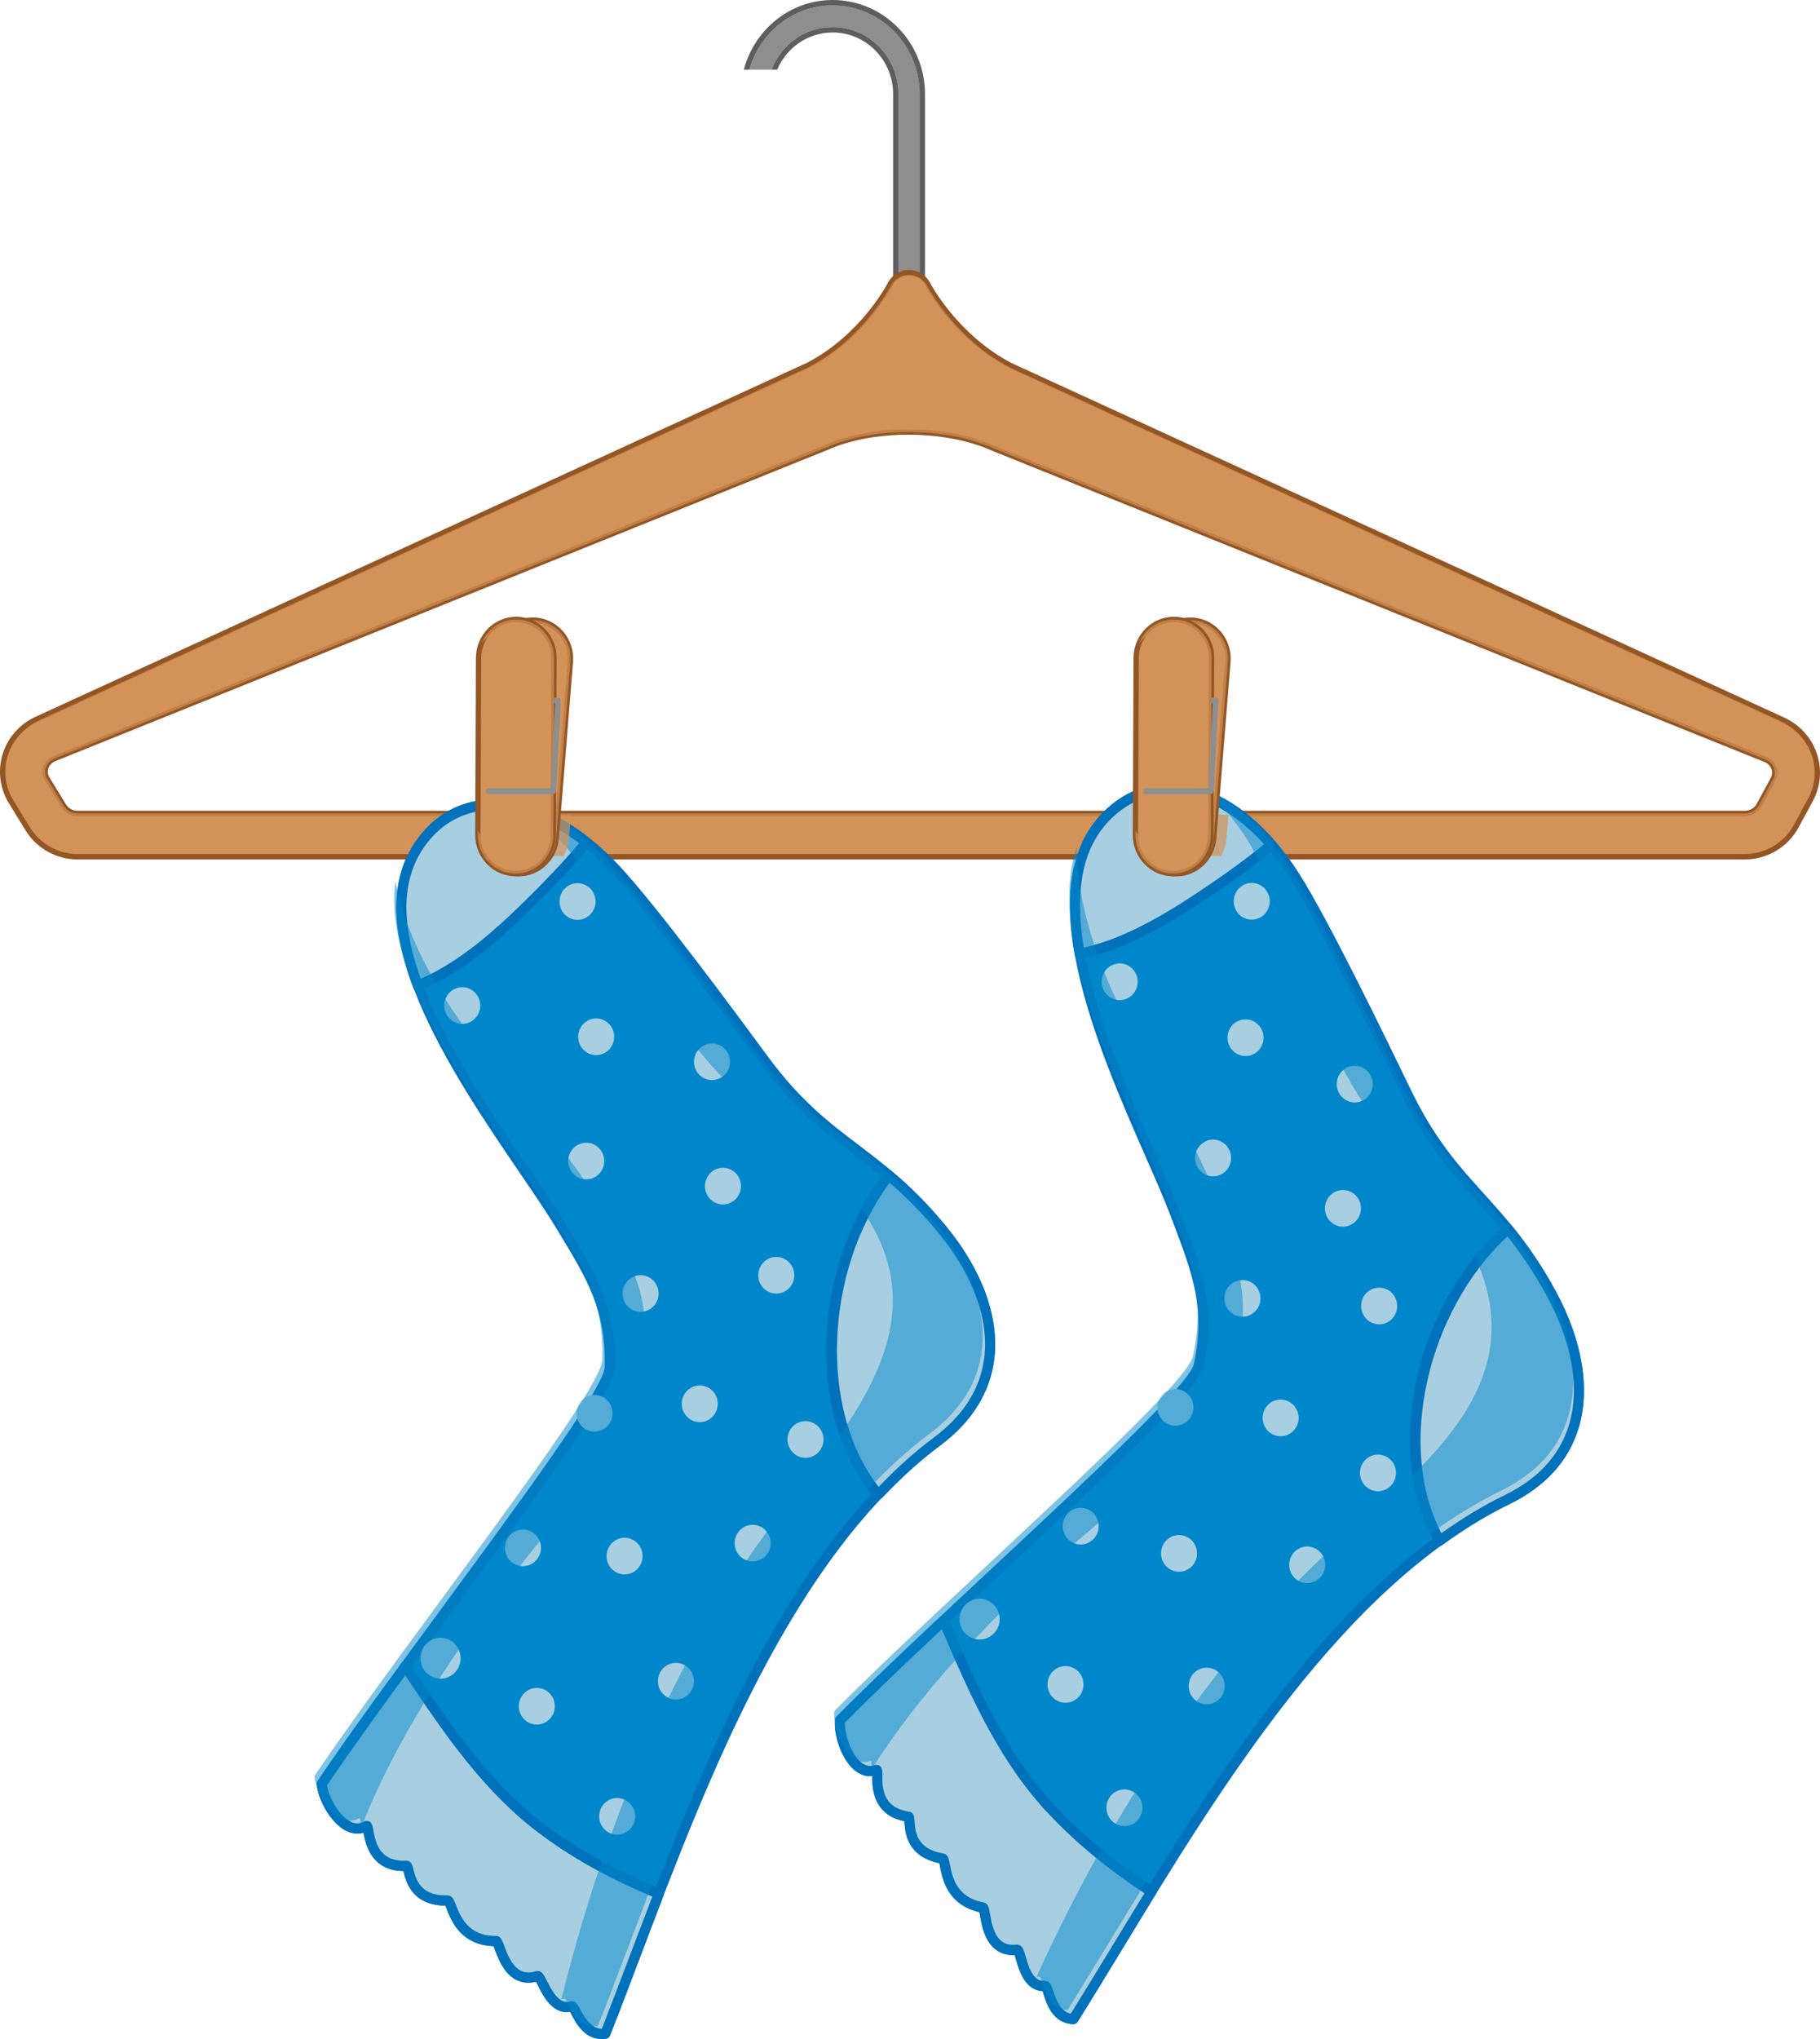 <svg width="50" height="56" viewBox="0 0 50 56" fill="none" xmlns="http://www.w3.org/2000/svg">
<path d="M22.875 0.149C21.786 0.149 20.875 0.897 20.587 1.912H21.196C21.46 1.229 22.111 0.743 22.875 0.743C23.871 0.743 24.682 1.568 24.682 2.583V8.083C24.682 8.247 24.813 8.38 24.974 8.38C25.136 8.38 25.266 8.247 25.266 8.083V2.583C25.266 1.241 24.193 0.149 22.875 0.149Z" fill="#8E8E8E"/>
<g style="mix-blend-mode:multiply" opacity="0.5">
<path d="M24.681 7.114V8.083C24.681 8.247 24.811 8.38 24.973 8.38C25.134 8.38 25.265 8.247 25.265 8.083V7.114H24.681Z" fill="#8E8E8E"/>
</g>
<g style="mix-blend-mode:multiply" opacity="0.5">
<path d="M22.874 0.149C22.833 0.149 22.795 0.159 22.754 0.161C24.016 0.226 25.025 1.283 25.025 2.583V8.083C25.025 8.203 24.954 8.305 24.853 8.352C24.89 8.369 24.931 8.38 24.974 8.38C25.135 8.38 25.266 8.247 25.266 8.083V2.583C25.266 1.241 24.193 0.149 22.874 0.149Z" fill="#8E8E8E"/>
</g>
<path d="M22.875 0C21.704 0 20.727 0.814 20.435 1.912H20.587C20.875 0.897 21.786 0.149 22.875 0.149C24.193 0.149 25.266 1.241 25.266 2.583V8.083C25.266 8.247 25.136 8.38 24.974 8.38C24.813 8.38 24.682 8.247 24.682 8.083V2.583C24.682 1.568 23.871 0.743 22.875 0.743C22.111 0.743 21.46 1.229 21.196 1.912H21.351C21.607 1.313 22.193 0.892 22.875 0.892C23.791 0.892 24.536 1.65 24.536 2.583V8.083C24.536 8.329 24.732 8.529 24.974 8.529C25.216 8.529 25.412 8.329 25.412 8.083V2.583C25.412 1.159 24.274 0 22.875 0Z" fill="#5E5E5E"/>
<path d="M47.93 23.53H2.133C1.576 23.53 1.051 23.238 0.762 22.767L0.305 22.023C0.07 21.641 0.009 21.177 0.137 20.748C0.267 20.31 0.582 19.948 1.001 19.756L22.201 10.03C23.698 9.253 24.445 7.823 24.452 7.809C24.553 7.613 24.753 7.489 24.97 7.489C24.971 7.489 24.971 7.489 24.972 7.489C25.19 7.49 25.39 7.613 25.49 7.811C25.497 7.823 26.243 9.252 27.765 10.043L48.994 19.78C49.398 19.965 49.708 20.312 49.846 20.731C49.982 21.147 49.942 21.588 49.734 21.973L49.344 22.692C49.064 23.209 48.522 23.53 47.93 23.53ZM22.707 12.288L1.481 20.84C1.368 20.891 1.288 20.981 1.255 21.093C1.224 21.194 1.239 21.301 1.296 21.393L1.752 22.137C1.83 22.263 1.975 22.342 2.133 22.342H47.93C48.097 22.342 48.246 22.256 48.321 22.119L48.71 21.399C48.774 21.283 48.76 21.176 48.737 21.107C48.702 21 48.623 20.914 48.514 20.864L27.26 12.301C25.959 11.721 23.955 11.728 22.707 12.288Z" fill="#D39257"/>
<path d="M47.932 23.605H2.134C1.553 23.605 1.004 23.299 0.702 22.807L0.245 22.062C-0.001 21.662 -0.065 21.175 0.068 20.726C0.205 20.267 0.535 19.889 0.972 19.688L22.173 9.962C23.631 9.205 24.359 7.832 24.389 7.774C24.503 7.553 24.726 7.415 24.972 7.415C25.22 7.415 25.444 7.554 25.556 7.777C25.564 7.79 26.305 9.2 27.8 9.976L49.026 19.712C49.448 19.906 49.773 20.269 49.917 20.708C50.059 21.143 50.018 21.606 49.799 22.009L49.41 22.728C49.117 23.269 48.55 23.605 47.932 23.605ZM24.973 7.563C24.781 7.563 24.607 7.671 24.519 7.843C24.487 7.904 23.738 9.316 22.236 10.096L1.032 19.823C0.633 20.007 0.333 20.351 0.208 20.769C0.087 21.177 0.145 21.62 0.368 21.983L0.825 22.728C1.101 23.177 1.603 23.456 2.134 23.456H47.932C48.497 23.456 49.014 23.149 49.282 22.656L49.671 21.937C49.87 21.57 49.908 21.15 49.778 20.755C49.647 20.355 49.351 20.024 48.966 19.847L27.737 10.11C26.192 9.308 25.434 7.859 25.427 7.845C25.339 7.672 25.165 7.564 24.973 7.563ZM47.932 22.416H2.134C1.952 22.416 1.783 22.324 1.692 22.177L1.235 21.432C1.167 21.322 1.15 21.194 1.186 21.071C1.226 20.939 1.321 20.832 1.453 20.772L22.68 12.219C23.961 11.645 25.986 11.65 27.291 12.232L48.542 20.795C48.673 20.854 48.767 20.957 48.809 21.084C48.836 21.167 48.852 21.295 48.776 21.435L48.387 22.154C48.299 22.316 48.125 22.416 47.932 22.416ZM24.956 11.939C24.154 11.939 23.357 12.078 22.738 12.356C22.737 12.356 22.736 12.357 22.735 12.357L1.51 20.909C1.419 20.95 1.353 21.023 1.326 21.114C1.302 21.195 1.314 21.279 1.359 21.353L1.816 22.098C1.88 22.202 2.002 22.267 2.134 22.267H47.932C48.072 22.267 48.197 22.196 48.259 22.082L48.648 21.363C48.699 21.27 48.688 21.186 48.67 21.131C48.641 21.044 48.576 20.973 48.486 20.932L27.235 12.37C26.592 12.083 25.771 11.939 24.956 11.939ZM22.708 12.288H22.71H22.708Z" fill="#935624"/>
<g style="mix-blend-mode:screen" opacity="0.6">
<path d="M0.249 21.163C0.378 20.726 0.692 20.366 1.109 20.175L22.214 10.493C23.704 9.719 24.447 8.296 24.455 8.282C24.555 8.087 24.754 7.964 24.971 7.964C24.971 7.964 24.971 7.964 24.972 7.964C25.189 7.965 25.388 8.087 25.488 8.284C25.494 8.296 26.238 9.719 27.753 10.506L48.886 20.199C49.288 20.384 49.597 20.729 49.734 21.146C49.764 21.238 49.782 21.331 49.795 21.424C49.825 21.196 49.808 20.962 49.734 20.735C49.597 20.317 49.288 19.972 48.886 19.788L27.753 10.094C26.238 9.307 25.494 7.885 25.488 7.872C25.388 7.675 25.189 7.553 24.972 7.552C24.971 7.552 24.971 7.552 24.971 7.552C24.754 7.552 24.555 7.675 24.455 7.87C24.447 7.885 23.704 9.307 22.214 10.082L1.109 19.763C0.692 19.955 0.378 20.314 0.249 20.751C0.183 20.97 0.169 21.198 0.201 21.419C0.211 21.333 0.223 21.247 0.249 21.163Z" fill="#D39257"/>
</g>
<g style="mix-blend-mode:multiply" opacity="0.7">
<path d="M49.204 20.861C49.168 20.737 49.087 20.636 48.976 20.578L27.305 11.058C25.979 10.384 23.935 10.392 22.663 11.044L1.021 20.55C0.906 20.61 0.824 20.715 0.79 20.844C0.759 20.962 0.774 21.086 0.832 21.193L1.576 22.496C1.654 22.642 1.801 22.733 1.96 22.733H48.105C48.273 22.733 48.424 22.634 48.499 22.474L49.176 21.201C49.241 21.065 49.227 20.942 49.204 20.861ZM48.711 21.399L48.322 22.118C48.247 22.256 48.098 22.341 47.931 22.341H2.133C1.976 22.341 1.831 22.263 1.753 22.137L1.296 21.392C1.24 21.3 1.225 21.194 1.256 21.092C1.289 20.981 1.369 20.891 1.482 20.839L22.708 12.288C23.956 11.727 25.96 11.72 27.261 12.3L48.515 20.864C48.624 20.914 48.703 21 48.739 21.107C48.761 21.176 48.775 21.282 48.711 21.399Z" fill="#D39257"/>
</g>
<path d="M16.631 55.851C15.974 55.946 15.818 55.073 15.698 55.104C15.095 55.262 14.879 54.236 14.766 54.271C13.871 54.55 13.737 53.307 13.631 53.308C12.484 53.323 12.423 52.193 12.299 52.196C11.174 52.222 11.268 51.238 11.167 51.243C10.028 51.297 10.171 50.089 10.069 50.148C9.472 50.49 8.875 49.481 8.842 48.991C11.321 45.323 16.726 38.498 16.752 37.556C16.798 35.895 16.209 34.991 15.388 33.635C13.905 31.19 9.441 25.919 11.618 23.075C12.768 21.572 14.952 21.792 16.894 23.854C17.927 24.951 20.111 27.917 20.996 29.116C22.731 31.465 24.054 31.526 25.899 33.786C27.453 35.688 27.863 38.007 25.743 39.588C21.027 43.106 18.636 50.763 16.631 55.851Z" fill="#0087CB"/>
<path d="M16.993 23.756C18.011 24.836 20.141 27.723 21.05 28.955L21.106 29.031C22.001 30.243 22.776 30.83 23.596 31.452C24.342 32.019 25.114 32.605 26.005 33.696C26.986 34.897 27.451 36.181 27.315 37.312C27.202 38.244 26.701 39.048 25.825 39.702C21.758 42.735 19.436 48.863 17.571 53.787C17.291 54.526 17.022 55.237 16.759 55.903C16.741 55.95 16.699 55.983 16.65 55.99C16.463 56.017 16.291 55.981 16.139 55.882C15.922 55.74 15.793 55.501 15.709 55.343C15.694 55.314 15.675 55.279 15.662 55.255C15.517 55.277 15.379 55.246 15.251 55.163C15.022 55.014 14.877 54.725 14.782 54.535C14.763 54.498 14.742 54.456 14.728 54.427C14.497 54.481 14.29 54.45 14.111 54.333C13.817 54.142 13.678 53.766 13.595 53.542C13.583 53.511 13.57 53.476 13.559 53.449C13.29 53.441 13.055 53.373 12.858 53.245C12.498 53.01 12.354 52.641 12.268 52.42C12.256 52.391 12.243 52.357 12.237 52.337C11.964 52.335 11.734 52.274 11.553 52.156C11.221 51.939 11.134 51.594 11.088 51.408C11.086 51.4 11.084 51.393 11.082 51.385C10.846 51.384 10.642 51.329 10.477 51.221C10.114 50.985 10.028 50.557 9.987 50.334C9.803 50.388 9.609 50.353 9.42 50.229C9.029 49.975 8.728 49.377 8.702 49C8.7 48.969 8.709 48.937 8.727 48.911C9.633 47.569 10.944 45.788 12.211 44.066C14.267 41.272 16.597 38.105 16.612 37.552C16.655 35.993 16.139 35.143 15.357 33.856L15.268 33.709C15.011 33.285 14.669 32.783 14.273 32.202C12.431 29.5 9.649 25.416 11.507 22.988C12.47 21.73 14.086 21.612 15.725 22.678C15.725 22.678 15.725 22.678 15.725 22.678C16.16 22.962 16.587 23.324 16.993 23.756ZM9.569 49.992C9.723 50.092 9.864 50.102 10 50.025C10.045 49.999 10.113 50 10.156 50.028C10.223 50.071 10.235 50.143 10.256 50.261C10.293 50.465 10.353 50.806 10.626 50.983C10.763 51.072 10.942 51.112 11.16 51.102C11.188 51.1 11.226 51.111 11.25 51.126C11.314 51.168 11.331 51.236 11.357 51.338C11.396 51.497 11.463 51.762 11.703 51.918C11.851 52.014 12.05 52.06 12.294 52.055C12.322 52.054 12.363 52.066 12.386 52.081C12.45 52.122 12.478 52.195 12.525 52.316C12.604 52.517 12.723 52.822 13.008 53.007C13.176 53.116 13.384 53.17 13.628 53.167C13.655 53.167 13.691 53.178 13.714 53.193C13.776 53.233 13.804 53.307 13.854 53.443C13.929 53.646 14.043 53.954 14.261 54.095C14.39 54.179 14.542 54.193 14.724 54.136C14.763 54.123 14.826 54.134 14.861 54.156C14.924 54.197 14.963 54.276 15.029 54.407C15.116 54.58 15.235 54.817 15.4 54.925C15.483 54.979 15.567 54.992 15.662 54.967C15.7 54.958 15.764 54.969 15.797 54.991C15.857 55.03 15.895 55.101 15.952 55.208C16.064 55.416 16.256 55.718 16.534 55.717C16.786 55.075 17.044 54.394 17.312 53.686C19.191 48.727 21.529 42.556 25.661 39.474C26.472 38.868 26.936 38.13 27.039 37.277C27.166 36.225 26.724 35.017 25.792 33.876C24.922 32.811 24.163 32.235 23.43 31.679C22.594 31.044 21.803 30.445 20.884 29.2L20.829 29.125C19.922 27.896 17.799 25.02 16.793 23.951C16.402 23.536 15.992 23.188 15.575 22.916C15.575 22.916 15.575 22.916 15.575 22.916C14.068 21.935 12.593 22.029 11.726 23.162C9.993 25.426 12.706 29.407 14.501 32.041C14.9 32.625 15.243 33.13 15.505 33.561L15.594 33.707C16.372 34.99 16.935 35.917 16.89 37.56C16.873 38.16 15.195 40.482 12.433 44.236C11.181 45.937 9.886 47.696 8.984 49.028C9.026 49.334 9.277 49.801 9.569 49.992Z" fill="#0071BB"/>
<path d="M24.132 41.046C22.223 38.796 22.547 34.709 24.419 32.28C24.886 32.673 25.372 33.138 25.902 33.788C27.456 35.69 27.866 38.009 25.746 39.589C25.174 40.016 24.64 40.509 24.132 41.046Z" fill="#A8CFE1"/>
<path d="M24.506 32.171C25.063 32.64 25.54 33.125 26.007 33.697C26.988 34.898 27.453 36.182 27.317 37.313C27.204 38.246 26.703 39.05 25.827 39.703C25.291 40.103 24.769 40.574 24.231 41.143C24.204 41.172 24.166 41.188 24.127 41.187C24.088 41.186 24.051 41.167 24.026 41.138C22.148 38.925 22.277 34.828 24.308 32.193C24.331 32.163 24.366 32.144 24.403 32.139C24.434 32.136 24.466 32.144 24.492 32.161C24.497 32.164 24.501 32.168 24.506 32.171ZM25.663 39.475C26.474 38.87 26.938 38.131 27.041 37.279C27.169 36.226 26.726 35.018 25.794 33.878C25.369 33.358 24.936 32.911 24.439 32.483C22.637 34.935 22.501 38.756 24.139 40.835C24.65 40.303 25.15 39.858 25.663 39.475Z" fill="#0071BB"/>
<path d="M15.013 50.323C15.98 51.027 17.02 51.566 18.101 52.011C17.575 53.373 17.093 54.681 16.631 55.852C15.974 55.947 15.818 55.074 15.698 55.105C15.095 55.264 14.879 54.237 14.766 54.272C13.871 54.551 13.737 53.308 13.631 53.31C12.484 53.324 12.423 52.194 12.299 52.197C11.174 52.223 11.268 51.239 11.167 51.244C10.028 51.298 10.171 50.09 10.069 50.149C9.472 50.492 8.875 49.482 8.842 48.992C9.466 48.069 10.275 46.946 11.138 45.767C12.254 47.444 13.374 49.131 15.013 50.323Z" fill="#A8CFE1"/>
<path d="M11.266 45.71C12.355 47.346 13.481 49.037 15.093 50.209C15.994 50.864 16.968 51.393 18.153 51.881C18.222 51.911 18.257 51.991 18.229 52.063C18.004 52.646 17.787 53.219 17.576 53.776C17.294 54.52 17.024 55.235 16.759 55.905C16.741 55.952 16.699 55.985 16.65 55.992C16.463 56.019 16.291 55.983 16.139 55.884C15.922 55.742 15.793 55.503 15.709 55.344C15.694 55.316 15.675 55.281 15.662 55.257C15.517 55.279 15.379 55.248 15.251 55.164C15.022 55.016 14.877 54.727 14.782 54.536C14.763 54.5 14.742 54.457 14.728 54.429C14.497 54.483 14.29 54.452 14.111 54.335C13.817 54.143 13.678 53.768 13.595 53.544C13.583 53.513 13.57 53.478 13.559 53.45C13.29 53.443 13.055 53.375 12.858 53.246C12.498 53.012 12.354 52.643 12.268 52.422C12.256 52.393 12.243 52.359 12.237 52.339C11.964 52.337 11.734 52.275 11.553 52.157C11.221 51.941 11.134 51.596 11.088 51.41C11.086 51.402 11.084 51.394 11.082 51.387C10.846 51.386 10.642 51.331 10.477 51.223C10.114 50.987 10.028 50.559 9.987 50.336C9.803 50.39 9.609 50.354 9.42 50.231C9.029 49.977 8.728 49.379 8.702 49.002C8.7 48.971 8.709 48.939 8.727 48.913C9.264 48.117 9.973 47.121 11.026 45.682C11.053 45.646 11.102 45.636 11.147 45.637C11.17 45.637 11.194 45.646 11.216 45.66C11.236 45.674 11.254 45.691 11.266 45.71ZM9.569 49.993C9.723 50.093 9.864 50.104 10 50.026C10.045 50.001 10.113 50.002 10.156 50.03C10.223 50.073 10.235 50.145 10.256 50.263C10.293 50.467 10.353 50.807 10.626 50.985C10.763 51.074 10.942 51.114 11.16 51.103C11.188 51.102 11.226 51.112 11.25 51.128C11.314 51.17 11.331 51.237 11.357 51.34C11.396 51.498 11.463 51.763 11.703 51.92C11.851 52.016 12.05 52.062 12.294 52.056C12.322 52.056 12.363 52.068 12.386 52.083C12.45 52.124 12.478 52.197 12.525 52.318C12.604 52.519 12.723 52.823 13.008 53.009C13.176 53.118 13.384 53.172 13.628 53.169C13.655 53.169 13.691 53.179 13.714 53.194C13.776 53.235 13.804 53.309 13.854 53.444C13.929 53.648 14.043 53.956 14.261 54.097C14.39 54.181 14.542 54.194 14.724 54.138C14.763 54.125 14.826 54.136 14.861 54.158C14.924 54.199 14.963 54.278 15.029 54.408C15.116 54.581 15.235 54.819 15.4 54.927C15.483 54.981 15.567 54.994 15.662 54.969C15.7 54.959 15.764 54.971 15.797 54.992C15.857 55.032 15.895 55.102 15.952 55.21C16.064 55.417 16.256 55.719 16.534 55.719C16.787 55.073 17.047 54.387 17.317 53.675C17.513 53.159 17.714 52.629 17.921 52.09C16.773 51.607 15.819 51.084 14.931 50.438C13.326 49.272 12.205 47.622 11.132 46.011C10.164 47.336 9.496 48.274 8.984 49.03C9.026 49.336 9.277 49.803 9.569 49.993Z" fill="#0071BB"/>
<path d="M14.796 24.569C13.908 25.46 12.751 26.561 11.479 27.067C10.921 25.579 10.792 24.154 11.616 23.077C12.614 21.772 14.391 21.768 16.112 23.135C15.676 23.665 15.212 24.151 14.796 24.569Z" fill="#A8CFE1"/>
<path d="M16.196 23.024C16.226 23.047 16.245 23.082 16.249 23.12C16.253 23.158 16.242 23.196 16.217 23.226C15.74 23.806 15.232 24.327 14.893 24.669C13.873 25.694 12.759 26.709 11.529 27.198C11.495 27.212 11.456 27.211 11.422 27.196C11.388 27.18 11.362 27.152 11.349 27.117C10.684 25.346 10.736 23.996 11.506 22.99C12.468 21.733 14.084 21.615 15.723 22.681C15.881 22.785 16.041 22.9 16.196 23.024ZM14.697 24.468C15.011 24.153 15.469 23.683 15.911 23.157C15.799 23.073 15.686 22.993 15.573 22.919C14.065 21.938 12.591 22.032 11.725 23.163C11.039 24.06 10.984 25.277 11.558 26.881C12.691 26.392 13.736 25.434 14.697 24.468Z" fill="#0071BB"/>
<path d="M12.487 45.944C12.706 45.728 12.71 45.373 12.497 45.151C12.285 44.929 11.936 44.925 11.718 45.141C11.5 45.357 11.496 45.712 11.708 45.934C11.921 46.156 12.27 46.16 12.487 45.944Z" fill="#A8CFE1"/>
<path d="M14.712 42.871C14.908 42.677 14.911 42.359 14.721 42.16C14.53 41.961 14.217 41.957 14.021 42.151C13.826 42.345 13.822 42.664 14.012 42.863C14.203 43.062 14.516 43.065 14.712 42.871Z" fill="#A8CFE1"/>
<path d="M18.915 46.533C19.111 46.339 19.114 46.021 18.924 45.822C18.733 45.623 18.42 45.619 18.224 45.813C18.029 46.007 18.025 46.325 18.216 46.525C18.406 46.723 18.719 46.727 18.915 46.533Z" fill="#A8CFE1"/>
<path d="M17.504 43.097C17.699 42.904 17.703 42.585 17.512 42.386C17.322 42.187 17.009 42.183 16.813 42.377C16.618 42.571 16.614 42.89 16.804 43.089C16.995 43.288 17.308 43.291 17.504 43.097Z" fill="#A8CFE1"/>
<path d="M21.023 42.742C21.218 42.547 21.222 42.229 21.031 42.029C20.841 41.831 20.527 41.827 20.332 42.021C20.136 42.215 20.132 42.533 20.323 42.732C20.514 42.931 20.827 42.936 21.023 42.742Z" fill="#A8CFE1"/>
<path d="M16.679 39.175C16.874 38.98 16.878 38.662 16.687 38.463C16.496 38.264 16.184 38.26 15.988 38.454C15.793 38.648 15.789 38.967 15.979 39.166C16.17 39.364 16.483 39.369 16.679 39.175Z" fill="#A8CFE1"/>
<path d="M19.569 38.915C19.764 38.721 19.769 38.402 19.578 38.203C19.387 38.004 19.074 38 18.879 38.194C18.683 38.388 18.679 38.707 18.87 38.906C19.061 39.105 19.374 39.109 19.569 38.915Z" fill="#A8CFE1"/>
<path d="M22.475 39.895C22.67 39.701 22.674 39.382 22.483 39.183C22.293 38.984 21.98 38.98 21.784 39.174C21.588 39.368 21.585 39.687 21.775 39.886C21.966 40.085 22.279 40.089 22.475 39.895Z" fill="#A8CFE1"/>
<path d="M21.672 35.384C21.868 35.19 21.871 34.871 21.68 34.672C21.49 34.474 21.177 34.469 20.982 34.663C20.786 34.858 20.782 35.176 20.972 35.375C21.163 35.574 21.477 35.578 21.672 35.384Z" fill="#A8CFE1"/>
<path d="M20.207 32.936C20.402 32.742 20.407 32.423 20.216 32.224C20.025 32.025 19.712 32.021 19.516 32.215C19.321 32.409 19.317 32.728 19.508 32.927C19.698 33.126 20.012 33.13 20.207 32.936Z" fill="#A8CFE1"/>
<path d="M19.905 29.521C20.101 29.327 20.105 29.009 19.914 28.809C19.724 28.611 19.41 28.607 19.215 28.801C19.019 28.995 19.015 29.313 19.206 29.512C19.397 29.711 19.71 29.715 19.905 29.521Z" fill="#A8CFE1"/>
<path d="M17.944 35.886C18.139 35.692 18.143 35.373 17.952 35.174C17.761 34.975 17.448 34.971 17.253 35.166C17.057 35.359 17.053 35.678 17.244 35.877C17.435 36.076 17.748 36.08 17.944 35.886Z" fill="#A8CFE1"/>
<path d="M16.45 32.248C16.646 32.054 16.65 31.735 16.459 31.536C16.269 31.337 15.955 31.333 15.76 31.527C15.564 31.722 15.56 32.04 15.751 32.239C15.941 32.438 16.255 32.442 16.45 32.248Z" fill="#A8CFE1"/>
<path d="M16.724 28.835C16.919 28.641 16.923 28.322 16.732 28.123C16.542 27.924 16.229 27.92 16.033 28.114C15.837 28.309 15.834 28.627 16.024 28.826C16.215 29.025 16.528 29.029 16.724 28.835Z" fill="#A8CFE1"/>
<path d="M13.045 27.976C13.24 27.782 13.244 27.463 13.053 27.265C12.863 27.065 12.55 27.062 12.355 27.256C12.159 27.45 12.155 27.768 12.345 27.967C12.536 28.166 12.85 28.171 13.045 27.976Z" fill="#A8CFE1"/>
<path d="M16.212 25.119C16.408 24.925 16.411 24.607 16.221 24.408C16.03 24.209 15.717 24.205 15.521 24.399C15.326 24.593 15.322 24.912 15.512 25.111C15.703 25.309 16.016 25.314 16.212 25.119Z" fill="#A8CFE1"/>
<path d="M17.301 50.244C17.496 50.051 17.5 49.731 17.309 49.533C17.119 49.334 16.806 49.33 16.61 49.524C16.415 49.718 16.411 50.036 16.601 50.235C16.792 50.434 17.105 50.438 17.301 50.244Z" fill="#A8CFE1"/>
<path d="M15.093 47.221C15.288 47.027 15.292 46.708 15.102 46.509C14.911 46.31 14.598 46.306 14.402 46.501C14.207 46.695 14.203 47.013 14.393 47.212C14.584 47.411 14.897 47.415 15.093 47.221Z" fill="#A8CFE1"/>
<g opacity="0.5">
<g style="mix-blend-mode:multiply">
<path d="M12.126 27.262C13.793 29.987 16.579 32.194 17.539 35.324C18.513 38.5 15.483 41.373 13.775 43.668C12.221 45.757 10.867 47.821 9.933 50.161C9.904 50.016 9.896 49.916 9.865 49.934C9.267 50.277 8.671 49.268 8.638 48.778C11.116 45.109 16.521 38.285 16.547 37.343C16.593 35.682 16.005 34.778 15.183 33.422C13.911 31.323 10.447 27.145 10.864 24.205C11.068 25.285 11.566 26.347 12.126 27.262Z" fill="#0087CB"/>
</g>
<g style="mix-blend-mode:multiply">
<path d="M16.428 55.638C15.771 55.733 15.615 54.859 15.495 54.891C15.47 54.898 15.448 54.899 15.425 54.902C16.487 50.605 18.183 46.295 20.648 42.656C22.516 39.899 26.132 36.826 23.731 33.299C22.814 31.952 21.385 31.072 20.226 29.969C18.51 28.336 17.381 26.223 16.204 24.185C15.599 23.139 14.725 22.3 13.758 21.915C14.69 22.04 15.72 22.61 16.691 23.64C17.724 24.738 19.908 27.704 20.793 28.903C22.528 31.252 23.851 31.314 25.696 33.573C27.25 35.475 27.66 37.794 25.54 39.375C20.824 42.893 18.433 50.55 16.428 55.638Z" fill="#0087CB"/>
</g>
</g>
<path d="M29.489 55.452C28.825 55.422 28.831 54.534 28.707 54.542C28.086 54.584 28.06 53.535 27.943 53.548C27.013 53.654 27.107 52.407 27.002 52.389C25.873 52.187 26.019 51.065 25.895 51.044C24.786 50.858 25.057 49.909 24.956 49.894C23.827 49.733 24.188 48.573 24.077 48.611C23.428 48.836 23.025 47.731 23.081 47.244C26.185 44.105 32.737 38.417 32.934 37.496C33.282 35.872 32.868 34.873 32.307 33.386C31.295 30.703 27.867 24.683 30.523 22.298C31.927 21.038 34.033 21.665 35.567 24.057C36.382 25.33 37.989 28.657 38.641 30.001C39.918 32.637 41.208 32.946 42.61 35.515C43.791 37.676 43.772 40.033 41.401 41.187C36.126 43.756 32.384 50.829 29.489 55.452Z" fill="#0087CB"/>
<path d="M35.682 23.98C36.485 25.234 38.053 28.472 38.723 29.854L38.764 29.939C39.423 31.299 40.077 32.022 40.77 32.788C41.401 33.485 42.053 34.206 42.73 35.446C43.476 36.811 43.699 38.161 43.359 39.246C43.079 40.142 42.44 40.837 41.46 41.314C36.912 43.529 33.516 49.114 30.788 53.602C30.378 54.276 29.984 54.923 29.605 55.528C29.578 55.571 29.531 55.596 29.482 55.593C29.293 55.585 29.131 55.517 28.999 55.391C28.811 55.211 28.729 54.951 28.674 54.78C28.665 54.749 28.652 54.711 28.644 54.685C28.498 54.679 28.368 54.622 28.257 54.516C28.059 54.327 27.97 54.016 27.91 53.811C27.899 53.772 27.886 53.726 27.877 53.695C27.641 53.705 27.443 53.635 27.288 53.486C27.033 53.243 26.965 52.848 26.924 52.612C26.919 52.579 26.912 52.542 26.906 52.514C26.644 52.456 26.425 52.344 26.255 52.181C25.943 51.883 25.869 51.493 25.824 51.26C25.818 51.229 25.811 51.193 25.809 51.172C25.542 51.118 25.327 51.015 25.17 50.865C24.883 50.59 24.861 50.234 24.849 50.043C24.848 50.034 24.848 50.027 24.848 50.019C24.615 49.973 24.425 49.881 24.283 49.744C23.969 49.444 23.962 49.007 23.963 48.78C23.772 48.798 23.588 48.727 23.424 48.57C23.086 48.246 22.899 47.602 22.943 47.227C22.946 47.196 22.96 47.166 22.983 47.144C24.118 45.996 25.729 44.493 27.288 43.039C29.816 40.681 32.682 38.008 32.798 37.467C33.124 35.943 32.771 35.01 32.237 33.598L32.176 33.437C32.001 32.971 31.756 32.414 31.473 31.768C30.154 28.766 28.162 24.229 30.43 22.193C31.605 21.138 33.215 21.326 34.631 22.682C34.631 22.683 34.631 22.683 34.631 22.683C35.008 23.043 35.361 23.48 35.682 23.98ZM23.614 48.364C23.747 48.492 23.884 48.529 24.032 48.478C24.08 48.461 24.147 48.475 24.184 48.511C24.242 48.566 24.241 48.639 24.24 48.759C24.239 48.966 24.237 49.312 24.473 49.538C24.591 49.651 24.76 49.724 24.975 49.755C25.004 49.759 25.039 49.776 25.059 49.796C25.115 49.849 25.119 49.919 25.126 50.025C25.136 50.188 25.153 50.461 25.36 50.659C25.488 50.782 25.676 50.864 25.917 50.905C25.944 50.91 25.983 50.929 26.003 50.948C26.057 51.001 26.072 51.078 26.096 51.206C26.137 51.418 26.199 51.739 26.445 51.975C26.59 52.115 26.785 52.207 27.025 52.249C27.052 52.254 27.086 52.272 27.105 52.291C27.159 52.342 27.173 52.42 27.197 52.563C27.234 52.777 27.291 53.101 27.478 53.281C27.59 53.388 27.737 53.429 27.927 53.408C27.967 53.403 28.027 53.425 28.057 53.454C28.111 53.506 28.136 53.591 28.176 53.731C28.23 53.918 28.304 54.174 28.447 54.311C28.519 54.38 28.598 54.408 28.697 54.402C28.735 54.399 28.797 54.423 28.825 54.45C28.877 54.5 28.901 54.577 28.938 54.693C29.01 54.918 29.144 55.251 29.417 55.303C29.782 54.72 30.159 54.099 30.552 53.453C33.299 48.934 36.719 43.31 41.341 41.06C42.248 40.618 42.838 39.979 43.095 39.161C43.411 38.15 43.196 36.88 42.488 35.583C41.827 34.373 41.186 33.664 40.566 32.979C39.86 32.198 39.192 31.46 38.515 30.064L38.474 29.979C37.807 28.601 36.244 25.374 35.45 24.134C35.141 23.653 34.802 23.234 34.441 22.888C34.441 22.888 34.441 22.888 34.441 22.888C33.138 21.64 31.672 21.455 30.614 22.405C28.498 24.303 30.441 28.726 31.726 31.653C32.011 32.302 32.257 32.863 32.436 33.336L32.496 33.496C33.028 34.904 33.413 35.921 33.069 37.527C32.944 38.113 30.872 40.079 27.475 43.247C25.935 44.684 24.343 46.168 23.215 47.307C23.2 47.616 23.362 48.123 23.614 48.364Z" fill="#0071BB"/>
<path d="M39.551 42.314C38.084 39.743 39.146 35.788 41.427 33.754C41.815 34.228 42.208 34.777 42.611 35.515C43.791 37.676 43.773 40.033 41.402 41.187C40.762 41.499 40.148 41.882 39.551 42.314Z" fill="#A8CFE1"/>
<path d="M41.534 33.664C41.996 34.23 42.377 34.796 42.732 35.446C43.477 36.811 43.7 38.161 43.361 39.246C43.08 40.142 42.441 40.837 41.462 41.314C40.863 41.606 40.264 41.971 39.632 42.429C39.6 42.452 39.56 42.461 39.522 42.452C39.484 42.444 39.45 42.419 39.431 42.385C37.988 39.856 38.86 35.855 41.336 33.648C41.364 33.623 41.401 33.61 41.438 33.613C41.469 33.616 41.499 33.629 41.522 33.651C41.526 33.655 41.53 33.659 41.534 33.664ZM41.342 41.06C42.25 40.618 42.84 39.979 43.096 39.161C43.413 38.15 43.197 36.88 42.489 35.583C42.166 34.992 41.822 34.472 41.412 33.957C39.194 36.028 38.366 39.757 39.597 42.108C40.197 41.683 40.769 41.339 41.342 41.06Z" fill="#0071BB"/>
<path d="M28.904 49.714C29.727 50.588 30.651 51.313 31.632 51.955C30.867 53.193 30.155 54.388 29.489 55.452C28.825 55.422 28.831 54.534 28.707 54.542C28.086 54.584 28.06 53.535 27.943 53.548C27.013 53.654 27.107 52.407 27.002 52.388C25.873 52.187 26.019 51.065 25.895 51.044C24.786 50.858 25.057 49.909 24.956 49.894C23.827 49.733 24.188 48.573 24.077 48.611C23.428 48.836 23.025 47.731 23.081 47.243C23.863 46.454 24.863 45.502 25.924 44.506C26.717 46.365 27.51 48.234 28.904 49.714Z" fill="#A8CFE1"/>
<path d="M26.061 44.475C26.834 46.287 27.632 48.161 29.003 49.617C29.769 50.431 30.631 51.133 31.706 51.836C31.769 51.879 31.789 51.965 31.748 52.03C31.421 52.56 31.103 53.083 30.795 53.59C30.382 54.268 29.986 54.92 29.605 55.528C29.578 55.571 29.531 55.596 29.482 55.593C29.293 55.585 29.131 55.517 28.999 55.391C28.811 55.211 28.729 54.951 28.674 54.78C28.665 54.749 28.652 54.711 28.644 54.685C28.498 54.679 28.368 54.622 28.257 54.516C28.059 54.327 27.97 54.016 27.91 53.811C27.899 53.772 27.886 53.726 27.877 53.695C27.641 53.705 27.443 53.635 27.288 53.486C27.033 53.243 26.965 52.848 26.924 52.612C26.919 52.579 26.912 52.542 26.906 52.514C26.644 52.456 26.425 52.344 26.255 52.181C25.943 51.883 25.869 51.493 25.824 51.26C25.818 51.229 25.811 51.193 25.809 51.172C25.542 51.118 25.327 51.015 25.17 50.865C24.883 50.59 24.861 50.234 24.849 50.043C24.848 50.034 24.848 50.027 24.848 50.019C24.615 49.973 24.425 49.881 24.283 49.744C23.969 49.444 23.962 49.007 23.963 48.78C23.772 48.798 23.588 48.727 23.424 48.57C23.086 48.246 22.899 47.602 22.943 47.227C22.946 47.196 22.96 47.166 22.983 47.144C23.656 46.463 24.534 45.618 25.83 44.402C25.862 44.371 25.913 44.371 25.957 44.38C25.98 44.385 26.002 44.399 26.02 44.416C26.038 44.433 26.052 44.454 26.061 44.475ZM23.614 48.364C23.747 48.492 23.884 48.529 24.032 48.478C24.08 48.461 24.147 48.475 24.184 48.511C24.242 48.566 24.241 48.639 24.24 48.759C24.239 48.966 24.237 49.312 24.473 49.538C24.591 49.651 24.76 49.724 24.975 49.755C25.004 49.759 25.039 49.776 25.059 49.796C25.115 49.849 25.119 49.919 25.126 50.025C25.136 50.188 25.153 50.461 25.36 50.659C25.488 50.782 25.676 50.864 25.917 50.905C25.944 50.91 25.983 50.929 26.003 50.948C26.057 51.001 26.072 51.078 26.096 51.206C26.137 51.418 26.199 51.74 26.445 51.975C26.59 52.115 26.785 52.207 27.025 52.249C27.052 52.254 27.086 52.272 27.105 52.291C27.159 52.342 27.173 52.421 27.197 52.563C27.234 52.777 27.291 53.101 27.478 53.281C27.59 53.388 27.737 53.429 27.927 53.408C27.967 53.403 28.027 53.425 28.057 53.454C28.111 53.506 28.136 53.591 28.176 53.731C28.23 53.918 28.304 54.174 28.447 54.311C28.519 54.38 28.598 54.408 28.697 54.402C28.735 54.399 28.797 54.423 28.825 54.45C28.877 54.5 28.901 54.577 28.938 54.693C29.01 54.918 29.144 55.251 29.417 55.303C29.784 54.716 30.164 54.091 30.559 53.442C30.845 52.971 31.139 52.488 31.441 51.998C30.4 51.307 29.558 50.613 28.803 49.812C27.438 48.363 26.636 46.531 25.874 44.745C24.682 45.865 23.855 46.661 23.215 47.307C23.2 47.616 23.362 48.123 23.614 48.364Z" fill="#0071BB"/>
<path d="M33.376 24.363C32.342 25.072 31.004 25.936 29.662 26.194C29.384 24.627 29.516 23.201 30.523 22.298C31.741 21.204 33.487 21.534 34.93 23.202C34.406 23.641 33.861 24.031 33.376 24.363Z" fill="#A8CFE1"/>
<path d="M35.032 23.109C35.057 23.138 35.069 23.176 35.066 23.214C35.063 23.252 35.045 23.288 35.016 23.312C34.441 23.793 33.848 24.209 33.452 24.481C32.263 25.295 30.984 26.084 29.686 26.332C29.65 26.339 29.612 26.331 29.582 26.31C29.551 26.288 29.53 26.256 29.524 26.219C29.193 24.353 29.49 23.036 30.429 22.192C31.603 21.139 33.212 21.327 34.629 22.684C34.766 22.815 34.902 22.958 35.032 23.109ZM33.297 24.246C33.662 23.996 34.198 23.621 34.727 23.187C34.633 23.082 34.536 22.983 34.439 22.889C33.136 21.641 31.67 21.455 30.613 22.404C29.775 23.156 29.5 24.342 29.773 26.026C30.975 25.759 32.175 25.015 33.297 24.246Z" fill="#0071BB"/>
<path d="M27.216 44.935C27.47 44.764 27.539 44.416 27.37 44.158C27.202 43.9 26.86 43.83 26.606 44.001C26.353 44.172 26.284 44.52 26.453 44.779C26.621 45.036 26.963 45.106 27.216 44.935Z" fill="#A8CFE1"/>
<path d="M29.964 42.334C30.192 42.181 30.253 41.868 30.102 41.637C29.951 41.405 29.644 41.343 29.416 41.496C29.189 41.65 29.127 41.963 29.278 42.194C29.429 42.426 29.736 42.488 29.964 42.334Z" fill="#A8CFE1"/>
<path d="M33.425 46.724C33.652 46.571 33.714 46.258 33.563 46.027C33.411 45.795 33.104 45.733 32.877 45.886C32.65 46.041 32.588 46.352 32.739 46.584C32.89 46.815 33.197 46.879 33.425 46.724Z" fill="#A8CFE1"/>
<path d="M32.665 43.082C32.892 42.928 32.954 42.616 32.803 42.384C32.652 42.153 32.345 42.09 32.117 42.244C31.89 42.398 31.828 42.71 31.979 42.942C32.13 43.173 32.437 43.236 32.665 43.082Z" fill="#A8CFE1"/>
<path d="M36.186 43.396C36.414 43.242 36.476 42.93 36.324 42.698C36.173 42.467 35.866 42.404 35.639 42.558C35.411 42.712 35.35 43.024 35.501 43.255C35.652 43.487 35.959 43.55 36.186 43.396Z" fill="#A8CFE1"/>
<path d="M32.565 39.072C32.793 38.918 32.854 38.606 32.703 38.374C32.552 38.143 32.245 38.08 32.018 38.234C31.79 38.388 31.728 38.7 31.88 38.932C32.031 39.163 32.338 39.226 32.565 39.072Z" fill="#A8CFE1"/>
<path d="M35.456 39.361C35.683 39.207 35.745 38.895 35.594 38.664C35.442 38.432 35.136 38.369 34.908 38.523C34.681 38.677 34.619 38.989 34.77 39.221C34.921 39.452 35.228 39.515 35.456 39.361Z" fill="#A8CFE1"/>
<path d="M38.131 40.872C38.358 40.718 38.42 40.405 38.269 40.174C38.118 39.942 37.811 39.88 37.583 40.033C37.356 40.188 37.294 40.5 37.445 40.731C37.596 40.963 37.903 41.026 38.131 40.872Z" fill="#A8CFE1"/>
<path d="M38.163 36.288C38.391 36.134 38.452 35.822 38.301 35.59C38.15 35.358 37.843 35.296 37.615 35.449C37.388 35.603 37.326 35.916 37.477 36.147C37.628 36.379 37.936 36.442 38.163 36.288Z" fill="#A8CFE1"/>
<path d="M37.168 33.605C37.395 33.451 37.457 33.139 37.306 32.907C37.155 32.676 36.848 32.613 36.62 32.767C36.393 32.921 36.331 33.233 36.482 33.465C36.633 33.696 36.941 33.759 37.168 33.605Z" fill="#A8CFE1"/>
<path d="M37.492 30.194C37.72 30.04 37.781 29.728 37.63 29.496C37.479 29.265 37.172 29.202 36.944 29.356C36.717 29.51 36.655 29.822 36.807 30.053C36.958 30.285 37.264 30.348 37.492 30.194Z" fill="#A8CFE1"/>
<path d="M34.407 36.078C34.635 35.924 34.696 35.612 34.545 35.38C34.394 35.149 34.087 35.086 33.86 35.24C33.632 35.394 33.57 35.706 33.721 35.938C33.873 36.169 34.18 36.232 34.407 36.078Z" fill="#A8CFE1"/>
<path d="M33.6 32.223C33.828 32.069 33.89 31.756 33.739 31.525C33.588 31.293 33.281 31.231 33.053 31.385C32.825 31.539 32.764 31.851 32.915 32.082C33.066 32.314 33.373 32.377 33.6 32.223Z" fill="#A8CFE1"/>
<path d="M34.492 28.92C34.719 28.766 34.781 28.453 34.63 28.221C34.479 27.99 34.172 27.927 33.944 28.081C33.717 28.235 33.655 28.547 33.806 28.779C33.958 29.01 34.264 29.073 34.492 28.92Z" fill="#A8CFE1"/>
<path d="M31.034 27.383C31.261 27.229 31.323 26.916 31.172 26.685C31.021 26.453 30.714 26.391 30.487 26.545C30.259 26.698 30.197 27.011 30.348 27.242C30.5 27.474 30.807 27.537 31.034 27.383Z" fill="#A8CFE1"/>
<path d="M34.662 25.172C34.89 25.018 34.951 24.706 34.8 24.474C34.649 24.243 34.342 24.18 34.114 24.334C33.887 24.488 33.825 24.8 33.976 25.032C34.127 25.263 34.434 25.326 34.662 25.172Z" fill="#A8CFE1"/>
<path d="M31.165 50.068C31.392 49.914 31.454 49.602 31.303 49.37C31.151 49.139 30.845 49.076 30.617 49.23C30.39 49.384 30.328 49.696 30.479 49.927C30.63 50.159 30.938 50.222 31.165 50.068Z" fill="#A8CFE1"/>
<path d="M29.546 46.681C29.773 46.527 29.835 46.215 29.684 45.983C29.533 45.752 29.226 45.689 28.998 45.843C28.771 45.997 28.709 46.309 28.86 46.541C29.011 46.772 29.318 46.835 29.546 46.681Z" fill="#A8CFE1"/>
<g opacity="0.5">
<g style="mix-blend-mode:multiply">
<path d="M30.263 26.508C31.405 29.501 33.742 32.193 34.116 35.45C34.495 38.755 30.995 41.008 28.899 42.941C26.992 44.701 25.287 46.475 23.942 48.598C23.941 48.451 23.951 48.351 23.917 48.363C23.267 48.587 22.865 47.483 22.921 46.995C26.024 43.857 32.577 38.169 32.774 37.248C33.122 35.624 32.708 34.625 32.147 33.137C31.279 30.836 28.634 26.077 29.579 23.266C29.583 24.367 29.879 25.504 30.263 26.508Z" fill="#0087CB"/>
</g>
<g style="mix-blend-mode:multiply">
<path d="M29.329 55.203C28.666 55.173 28.672 54.285 28.548 54.294C28.523 54.295 28.501 54.292 28.477 54.291C30.303 50.269 32.753 46.352 35.837 43.241C38.174 40.883 42.287 38.544 40.569 34.626C39.913 33.13 38.669 31.996 37.73 30.693C36.341 28.765 35.616 26.476 34.83 24.252C34.426 23.109 33.719 22.121 32.839 21.56C33.732 21.858 34.641 22.613 35.407 23.808C36.223 25.081 37.83 28.408 38.481 29.752C39.759 32.388 41.048 32.698 42.451 35.266C43.631 37.428 43.612 39.783 41.242 40.938C35.967 43.507 32.225 50.58 29.329 55.203Z" fill="#0087CB"/>
</g>
</g>
<path opacity="0.7" d="M15.479 23.512C15.561 23.37 15.618 23.21 15.632 23.035L15.685 22.374H13.34L13.338 22.934C13.337 23.141 13.395 23.338 13.497 23.512H15.479Z" fill="#D39257"/>
<path d="M14.163 23.992C13.595 23.945 13.169 23.434 13.215 22.856L13.607 18C13.654 17.423 14.156 16.989 14.724 17.036C15.292 17.084 15.718 17.595 15.672 18.173L15.28 23.028C15.233 23.606 14.731 24.04 14.163 23.992Z" fill="#D39257"/>
<path d="M14.246 24.071C14.216 24.071 14.186 24.07 14.155 24.067C13.546 24.016 13.091 23.47 13.14 22.85L13.532 17.995C13.583 17.374 14.118 16.912 14.728 16.962C15.338 17.013 15.792 17.559 15.743 18.179L15.351 23.035C15.303 23.623 14.817 24.071 14.246 24.071ZM14.167 23.919C14.698 23.958 15.162 23.561 15.205 23.023L15.597 18.167C15.64 17.629 15.245 17.155 14.716 17.11C14.191 17.07 13.722 17.469 13.678 18.007L13.286 22.862C13.243 23.401 13.638 23.874 14.167 23.919Z" fill="#935624"/>
<g style="mix-blend-mode:multiply" opacity="0.7">
<path d="M14.723 17.036C14.289 17 13.895 17.246 13.712 17.622C13.891 17.415 14.159 17.291 14.448 17.315C14.935 17.356 15.301 17.794 15.261 18.29L14.925 22.452C14.885 22.947 14.454 23.319 13.967 23.278C13.627 23.25 13.35 23.025 13.225 22.725L13.214 22.856C13.168 23.433 13.594 23.945 14.162 23.992C14.73 24.04 15.232 23.606 15.279 23.028L15.671 18.173C15.717 17.595 15.291 17.084 14.723 17.036Z" fill="#D39257"/>
</g>
<path d="M14.158 23.992C13.589 23.99 13.124 23.514 13.127 22.934L13.148 18.062C13.15 17.483 13.618 17.01 14.188 17.013C14.758 17.015 15.222 17.492 15.219 18.071L15.199 22.943C15.196 23.523 14.728 23.995 14.158 23.992Z" fill="#D39257"/>
<path d="M14.163 24.067C14.162 24.067 14.16 24.067 14.159 24.067C13.863 24.065 13.586 23.947 13.377 23.732C13.168 23.517 13.053 23.234 13.055 22.934L13.075 18.062C13.077 17.762 13.193 17.479 13.404 17.266C13.614 17.055 13.89 16.939 14.184 16.939C14.185 16.939 14.187 16.939 14.188 16.939C14.484 16.94 14.761 17.059 14.97 17.273C15.179 17.488 15.294 17.771 15.293 18.072L15.272 22.943C15.269 23.564 14.772 24.067 14.163 24.067ZM14.159 23.918C14.161 23.918 14.162 23.918 14.163 23.918C14.692 23.918 15.124 23.481 15.126 22.943L15.147 18.071C15.148 17.81 15.049 17.564 14.867 17.378C14.685 17.192 14.444 17.088 14.188 17.087C14.187 17.087 14.185 17.087 14.184 17.087C13.929 17.087 13.689 17.188 13.507 17.372C13.324 17.557 13.222 17.802 13.221 18.063L13.201 22.934C13.2 23.195 13.299 23.441 13.48 23.627C13.662 23.814 13.903 23.917 14.159 23.918Z" fill="#935624"/>
<g style="mix-blend-mode:multiply" opacity="0.7">
<path d="M14.19 17.013C13.754 17.011 13.38 17.288 13.226 17.677C13.389 17.457 13.646 17.312 13.937 17.313C14.425 17.315 14.823 17.724 14.821 18.221L14.807 21.582L13.382 21.582C13.382 21.582 13.307 21.581 13.307 21.717C13.307 21.852 13.382 21.86 13.382 21.86L14.806 21.866L14.803 22.397C14.801 22.894 14.4 23.299 13.912 23.297C13.571 23.295 13.277 23.093 13.13 22.803L13.129 22.934C13.127 23.514 13.591 23.991 14.16 23.993C14.73 23.995 15.198 23.523 15.2 22.944L15.221 18.072C15.224 17.492 14.759 17.016 14.19 17.013Z" fill="#D39257"/>
</g>
<path opacity="0.5" d="M15.383 19.202C15.369 19.187 15.35 19.179 15.33 19.179H15.213V19.327H15.253L15.132 21.665H13.42C13.379 21.665 13.347 21.698 13.347 21.739C13.347 21.78 13.379 21.813 13.42 21.813H15.201C15.24 21.813 15.272 21.782 15.274 21.743L15.403 19.257C15.404 19.236 15.397 19.217 15.383 19.202Z" fill="#618FC4"/>
<path d="M15.383 19.186C15.369 19.171 15.35 19.163 15.33 19.163H15.213V19.311H15.253L15.132 21.648H13.42C13.379 21.648 13.347 21.682 13.347 21.723C13.347 21.764 13.379 21.797 13.42 21.797H15.201C15.24 21.797 15.272 21.766 15.274 21.727L15.403 19.241C15.404 19.22 15.397 19.201 15.383 19.186Z" fill="#8E8E8E"/>
<g opacity="0.7">
<path d="M15.383 19.186C15.377 19.18 15.368 19.18 15.36 19.176C15.361 19.181 15.365 19.184 15.365 19.189L15.236 21.675C15.233 21.715 15.201 21.746 15.163 21.746H13.382C13.37 21.746 13.361 21.738 13.351 21.733C13.356 21.768 13.383 21.797 13.42 21.797H15.201C15.24 21.797 15.272 21.766 15.274 21.727L15.403 19.241C15.404 19.221 15.397 19.201 15.383 19.186Z" fill="#8E8E8E"/>
<path d="M15.214 19.281L15.215 19.259H15.214V19.281Z" fill="#8E8E8E"/>
</g>
<path opacity="0.7" d="M33.543 23.512C33.626 23.37 33.682 23.21 33.696 23.035L33.75 22.374H31.405L31.402 22.934C31.401 23.141 31.459 23.338 31.561 23.512H33.543Z" fill="#D39257"/>
<path d="M32.224 23.992C31.656 23.945 31.229 23.434 31.276 22.856L31.668 18C31.714 17.423 32.217 16.989 32.785 17.036C33.352 17.084 33.779 17.595 33.732 18.173L33.34 23.028C33.294 23.606 32.791 24.04 32.224 23.992Z" fill="#D39257"/>
<path d="M32.311 24.071C32.28 24.071 32.25 24.07 32.219 24.067C31.61 24.016 31.155 23.47 31.205 22.85L31.597 17.995C31.647 17.374 32.182 16.912 32.793 16.962C33.402 17.013 33.857 17.559 33.807 18.179L33.415 23.035C33.368 23.623 32.881 24.071 32.311 24.071ZM32.231 23.919C32.762 23.958 33.226 23.561 33.27 23.023L33.661 18.167C33.705 17.629 33.309 17.155 32.781 17.11C32.256 17.07 31.786 17.469 31.742 18.007L31.35 22.862C31.307 23.401 31.702 23.874 32.231 23.919Z" fill="#935624"/>
<g style="mix-blend-mode:multiply" opacity="0.7">
<path d="M32.786 17.036C32.352 17 31.957 17.246 31.774 17.622C31.954 17.415 32.221 17.291 32.511 17.315C32.998 17.356 33.363 17.794 33.323 18.29L32.987 22.452C32.947 22.947 32.517 23.319 32.03 23.279C31.69 23.25 31.412 23.026 31.288 22.725L31.277 22.856C31.23 23.434 31.657 23.945 32.224 23.992C32.792 24.04 33.295 23.606 33.341 23.028L33.733 18.173C33.78 17.595 33.353 17.084 32.786 17.036Z" fill="#D39257"/>
</g>
<path d="M32.224 23.992C31.654 23.99 31.19 23.514 31.192 22.934L31.213 18.062C31.215 17.483 31.684 17.01 32.253 17.013C32.823 17.015 33.287 17.492 33.285 18.071L33.264 22.943C33.261 23.523 32.794 23.995 32.224 23.992Z" fill="#D39257"/>
<path d="M32.229 24.067C32.227 24.067 32.226 24.067 32.224 24.067C31.929 24.065 31.651 23.947 31.442 23.732C31.233 23.517 31.119 23.234 31.12 22.934L31.141 18.062C31.142 17.762 31.259 17.479 31.47 17.266C31.679 17.055 31.956 16.939 32.249 16.939C32.251 16.939 32.252 16.939 32.254 16.939C32.549 16.94 32.827 17.059 33.036 17.273C33.245 17.488 33.36 17.771 33.358 18.072L33.337 22.943C33.335 23.564 32.838 24.067 32.229 24.067ZM32.225 23.918C32.226 23.918 32.227 23.918 32.229 23.918C32.758 23.918 33.189 23.481 33.192 22.943L33.212 18.071C33.213 17.81 33.114 17.564 32.932 17.378C32.751 17.192 32.51 17.088 32.254 17.087C32.252 17.087 32.251 17.087 32.249 17.087C31.995 17.087 31.755 17.188 31.572 17.372C31.389 17.557 31.288 17.802 31.287 18.063L31.266 22.934C31.265 23.195 31.364 23.441 31.546 23.627C31.727 23.814 31.969 23.917 32.225 23.918Z" fill="#935624"/>
<g style="mix-blend-mode:multiply" opacity="0.7">
<path d="M32.253 17.013C31.818 17.011 31.443 17.288 31.289 17.677C31.453 17.456 31.71 17.312 32.001 17.313C32.489 17.315 32.887 17.723 32.885 18.221L32.871 21.581L31.445 21.582C31.445 21.582 31.371 21.581 31.371 21.717C31.371 21.852 31.445 21.86 31.445 21.86L32.869 21.866L32.867 22.397C32.865 22.894 32.464 23.299 31.975 23.297C31.634 23.295 31.34 23.093 31.193 22.803L31.192 22.934C31.19 23.514 31.654 23.99 32.224 23.993C32.794 23.995 33.261 23.523 33.264 22.943L33.285 18.072C33.287 17.492 32.823 17.015 32.253 17.013Z" fill="#D39257"/>
</g>
<path opacity="0.5" d="M33.448 19.202C33.434 19.187 33.415 19.179 33.395 19.179H33.279V19.327H33.318L33.197 21.665H31.485C31.445 21.665 31.412 21.698 31.412 21.739C31.412 21.78 31.445 21.813 31.485 21.813H33.266C33.305 21.813 33.337 21.782 33.339 21.743L33.468 19.257C33.469 19.236 33.462 19.217 33.448 19.202Z" fill="#618FC4"/>
<path d="M33.448 19.186C33.434 19.171 33.415 19.163 33.395 19.163H33.279V19.311H33.318L33.197 21.648H31.485C31.445 21.648 31.412 21.682 31.412 21.723C31.412 21.764 31.445 21.797 31.485 21.797H33.266C33.305 21.797 33.337 21.766 33.339 21.727L33.468 19.241C33.469 19.22 33.462 19.201 33.448 19.186Z" fill="#8E8E8E"/>
<g opacity="0.7">
<path d="M33.449 19.186C33.443 19.18 33.434 19.18 33.426 19.176C33.427 19.181 33.431 19.184 33.431 19.189L33.302 21.675C33.3 21.715 33.268 21.746 33.229 21.746H31.448C31.436 21.746 31.427 21.738 31.417 21.733C31.422 21.768 31.449 21.797 31.486 21.797H33.267C33.306 21.797 33.338 21.766 33.34 21.727L33.469 19.241C33.47 19.221 33.463 19.201 33.449 19.186Z" fill="#8E8E8E"/>
<path d="M33.279 19.281L33.281 19.259H33.279V19.281Z" fill="#8E8E8E"/>
</g>
</svg>
